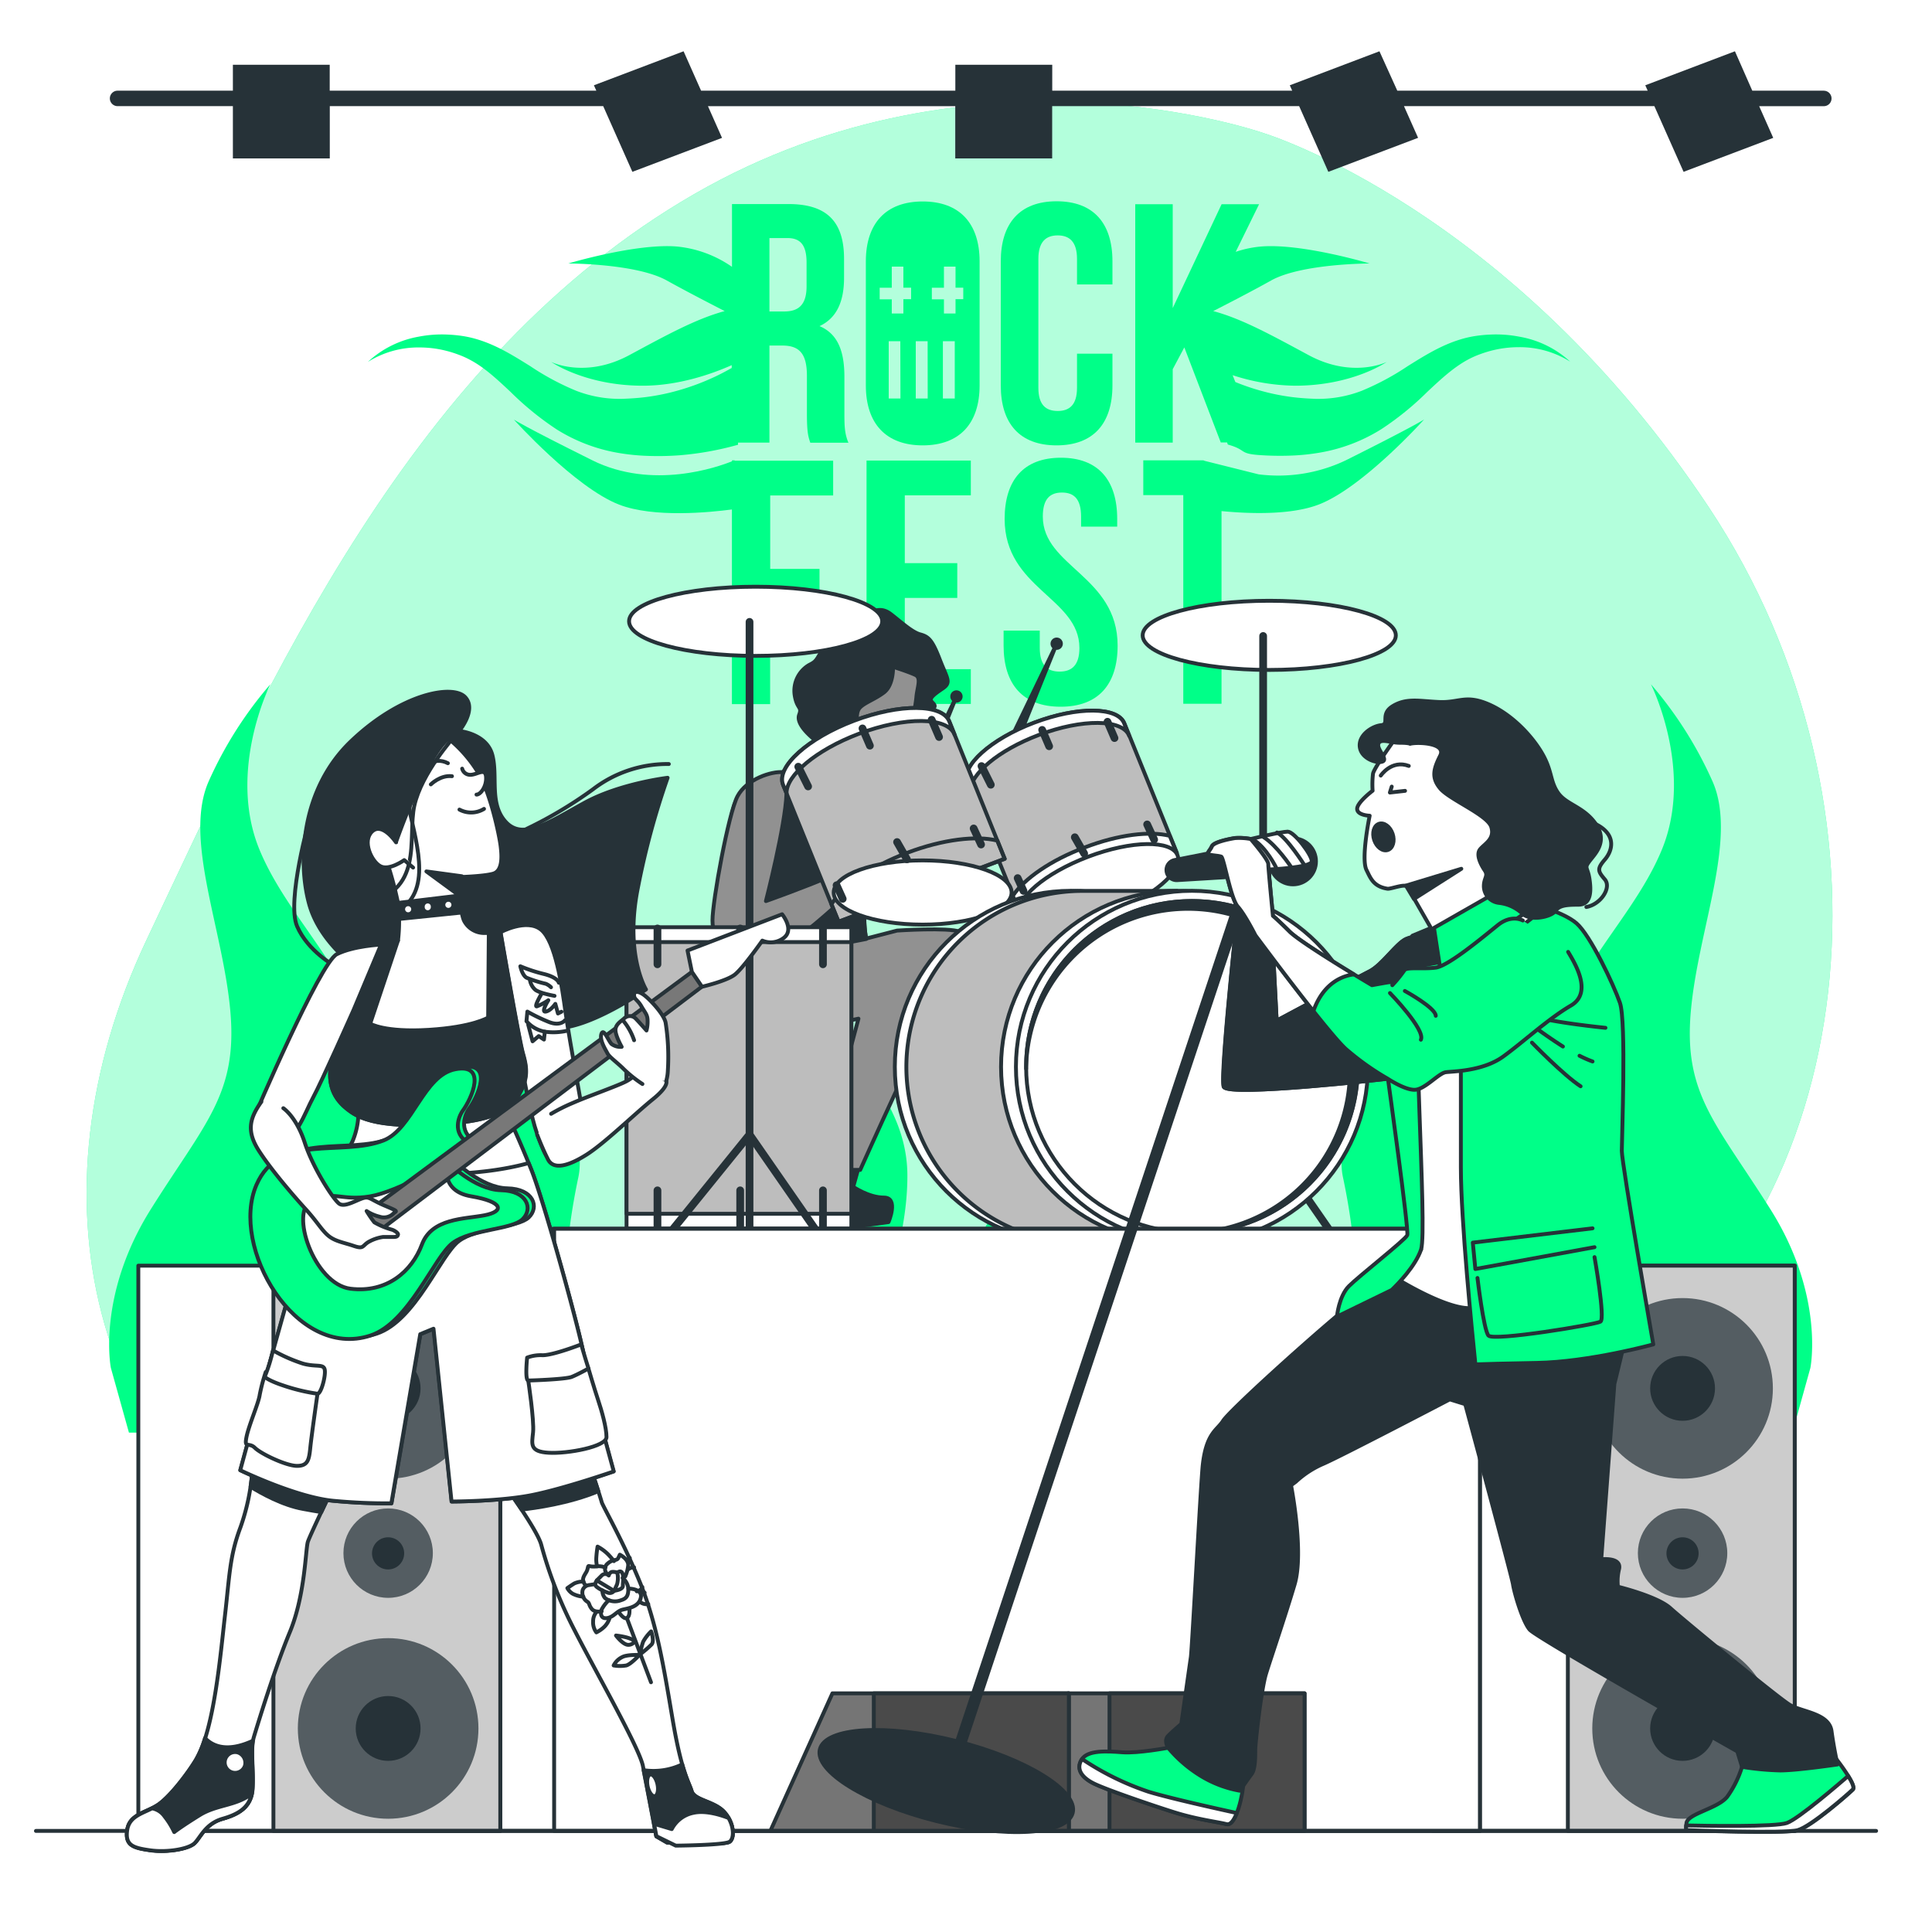 <svg class="animated" id="freepik_stories-rock-band" xmlns="http://www.w3.org/2000/svg" viewBox="0 0 500 500" version="1.1" xmlns:xlink="http://www.w3.org/1999/xlink" xmlns:svgjs="http://svgjs.com/svgjs"><style>svg#freepik_stories-rock-band:not(.animated) .animable {opacity: 0;}svg#freepik_stories-rock-band.animated #freepik--character-2--inject-42 {animation: 3s Infinite  linear heartbeat;animation-delay: 0s;}svg#freepik_stories-rock-band.animated #freepik--Speakers--inject-42 {animation: 3s Infinite  linear heartbeat;animation-delay: 0s;}svg#freepik_stories-rock-band.animated #freepik--character-3--inject-42 {animation: 1.5s Infinite  linear wind;animation-delay: 0s;}svg#freepik_stories-rock-band.animated #freepik--character-1--inject-42 {animation: 6s Infinite  linear shake;animation-delay: 0s;}            @keyframes heartbeat {                0% {                    transform: scale(1);                }                10% {                    transform: scale(1.1);                }                30% {                    transform: scale(1);                }                40% {                    transform: scale(1);                }                50% {                    transform: scale(1.1);                }                60% {                    transform: scale(1);                }                100% {                    transform: scale(1);                }            }                    @keyframes wind {                0% {                    transform: rotate( 0deg );                }                25% {                    transform: rotate( 1deg );                }                75% {                    transform: rotate( -1deg );                }            }                    @keyframes shake {                10%, 90% {                    transform: translate3d(-1px, 0, 0);                  }                  20%, 80% {                    transform: translate3d(2px, 0, 0);                  }                  30%, 50%, 70% {                    transform: translate3d(-4px, 0, 0);                  }                  40%, 60% {                    transform: translate3d(4px, 0, 0);                  }            }        </style><g id="freepik--background-simple--inject-42" class="animable" style="transform-origin: 248.322px 223.357px;"><path d="M327.3,34.54S252.79,8.05,179.66,50.23s-110,125.9-141.73,193S24.49,378.49,80.31,409.6s93.79-14.75,172.11-17,99.38,9,164.37-35.28,76.74-148.73,25.47-226S327.3,34.54,327.3,34.54Z" style="fill: rgb(0, 255, 136); transform-origin: 248.322px 223.357px;" id="el9sg0y5wfcf8" class="animable"></path><g id="elwlv872dq6fd"><path d="M327.3,34.54S252.79,8.05,179.66,50.23s-110,125.9-141.73,193S24.49,378.49,80.31,409.6s93.79-14.75,172.11-17,99.38,9,164.37-35.28,76.74-148.73,25.47-226S327.3,34.54,327.3,34.54Z" style="fill: rgb(255, 255, 255); opacity: 0.7; transform-origin: 248.322px 223.357px;" class="animable"></path></g></g><g id="freepik--Graphics--inject-42" class="animable" style="transform-origin: 248.617px 211.425px;"><path d="M458.21,313c-14.07-22.34-22.51-29.79-20.63-51.2s12.19-44.69,5.62-59.58a101.84,101.84,0,0,0-15.94-25.14s11.26,22.35,2.82,42.83S401,255.34,401,281.35s11.77,44.22,5.42,57.48-26.05,18.85-26.05,18.85,16.88-15.82,8.44-33.51-18.75-27-20.63-39.1,1.88-29.79,1.88-29.79-26.26,31.65-22.51,49.34,4.69,35.38,0,40a29.73,29.73,0,0,1-10.32,6.52s7.5-12.11,0-21.41c0,0-10-13.06-12.19-20.49s0-33.51,0-33.51S309.1,301.83,311,314.86s-1.87,31.65-3.75,34.44a18.5,18.5,0,0,0-2.46,5.48v0c-1.4-2.08-4.2-16-2.8-25.67S291.47,300,291.47,300s1.64,19.44,0,25-9.09,15.26-9.09,15.26c-5.59,6.94,0,16,0,16a22,22,0,0,1-7.68-4.86c-3.5-3.47-2.8-16.65,0-29.83s-16.77-36.77-16.77-36.77,2.79,13.19,1.39,22.2-9.08,16-15.37,29.14,6.29,25,6.29,25-14.68-4.16-19.41-14,4-23.46,4-42.84-15.37-30.52-21.66-45.79,2.1-31.91,2.1-31.91a76.12,76.12,0,0,0-11.89,18.73c-4.89,11.1,2.8,28.45,4.2,44.4s-4.89,21.51-15.38,38.16A54.5,54.5,0,0,0,187,338.27c-1.17-7-1.88-16.1-.83-23.41,1.87-13-14.07-39.1-14.07-39.1s2.2,26.09,0,33.51S160,329.76,160,329.76c-7.5,9.3,0,21.41,0,21.41a29.73,29.73,0,0,1-10.32-6.52c-4.69-4.65-3.75-22.34,0-40s-22.5-49.34-22.5-49.34S130.88,273,129,285.07s-12.19,21.41-20.63,39.1,8.44,33.51,8.44,33.51-19.69-5.58-26-18.85,5.43-31.48,5.42-57.48-20.63-41-29.07-61.44,2.81-42.83,2.81-42.83A101.84,101.84,0,0,0,54,202.22c-6.57,14.89,3.75,38.17,5.62,59.58S53,290.66,39,313s-10.31,41-10.31,41l4.68,16.76h430.5L468.53,354S472.28,335.34,458.21,313Z" style="fill: rgb(0, 255, 136); transform-origin: 248.617px 273.92px;" id="elect8zqunmom" class="animable"></path><path d="M218.53,97.54c0-6.44-1.59-11.11-6.44-13.14,4.32-2,6.35-6.17,6.35-12.51V67c0-9.52-4.32-14.19-14.37-14.19H189.44V69.06a30,30,0,0,0-14.25-5.26c-10.55-.88-28.12,4.39-28.12,4.39s17.57,0,25.48,4.39c4.62,2.57,10.74,5.74,15,7.93-7.43,2-15.12,6.25-24.69,11.4-11.42,6.15-20.21,1.76-20.21,1.76s8.79,6.15,23.72,6.15c9.19,0,17.78-3,23-5.32v.73c-1.32.74-2.65,1.46-4,2.1a62.06,62.06,0,0,1-11.9,4.26,57.39,57.39,0,0,1-6.23,1.16c-2.09.27-4.25.4-6.21.47a31.24,31.24,0,0,1-11.87-2.07,67.13,67.13,0,0,1-11.91-6.38c-4.09-2.54-8.52-5.37-13.64-6.92a27.25,27.25,0,0,0-3.88-.89,35.62,35.62,0,0,0-3.84-.37,31.54,31.54,0,0,0-7.59.55,25.88,25.88,0,0,0-13.1,6.53,24.58,24.58,0,0,1,13.38-3.75,28.23,28.23,0,0,1,6.75.83,28.67,28.67,0,0,1,3.23,1,22.47,22.47,0,0,1,3,1.33c3.83,2,7.12,5.11,10.62,8.39a77.07,77.07,0,0,0,11.92,9.68,43.89,43.89,0,0,0,15.57,6,55.37,55.37,0,0,0,8.17.84,75.33,75.33,0,0,0,8.09-.17A79.52,79.52,0,0,0,191,115.1v-.55h8.13V89.43h3.35c4.41,0,6.35,2.11,6.35,7.84V107c0,5,.35,6,.88,7.58h9.87c-1-2.29-1.05-4.49-1.05-7.49Zm-9.79-23.45c0,4.94-2.2,6.52-5.82,6.52h-3.79v-19h4.68c3.43,0,4.93,1.94,4.93,6.35Z" style="fill: rgb(0, 255, 136); transform-origin: 157.39px 85.42px;" id="elhlolvcikrba" class="animable"></path><path d="M273.44,115.26c9.52,0,14.46-5.64,14.46-15.52v-8.2h-9.17v8.82c0,4.41-1.94,6-5,6s-5-1.58-5-6V67c0-4.41,1.94-6.08,5-6.08s5,1.67,5,6.08v6.61h9.17v-6c0-9.88-4.94-15.52-14.46-15.52S259,57.78,259,67.66V99.74C259,109.62,263.92,115.26,273.44,115.26Z" style="fill: rgb(0, 255, 136); transform-origin: 273.45px 83.675px;" id="elxl9ytr2mxvs" class="animable"></path><path d="M238.8,52.14c-9.52,0-14.72,5.64-14.72,15.52V99.74c0,9.88,5.2,15.52,14.72,15.52s14.72-5.64,14.72-15.52V67.66C253.52,57.78,248.32,52.14,238.8,52.14Zm-5.76,51H230V88.3H233Zm2.75-25.71h-2v3.71h-3V77.47h-3.13v-3h3.13V69h3v5.45h2Zm4.3,25.71H237V88.3h3.07Zm7,0h-3.07V88.3h3.07Zm2.2-25.71h-2v3.71h-3V77.47h-3.13v-3h3.13V69h3v5.45h2Z" style="fill: rgb(0, 255, 136); transform-origin: 238.8px 83.7px;" id="elt0khjs4e32l" class="animable"></path><polygon points="224.26 182.18 251.25 182.18 251.25 173.18 234.16 173.18 234.16 154.74 247.74 154.74 247.74 145.74 234.16 145.74 234.16 128.19 251.25 128.19 251.25 119.19 224.26 119.19 224.26 182.18" style="fill: rgb(0, 255, 136); transform-origin: 237.755px 150.685px;" id="elfyiz2e8z6a" class="animable"></polygon><path d="M269.88,133.68c0-4.5,1.8-6.21,4.95-6.21s4.95,1.71,4.95,6.21v2.61h9.35v-2c0-10.08-4.95-15.83-14.57-15.83S260,124.23,260,134.31c0,18,19.35,20.43,19.35,33.38,0,4.5-2,6.12-5.13,6.12s-5.13-1.62-5.13-6.12V163.2h-9.36v3.86c0,10.08,5,15.84,14.76,15.84s14.75-5.76,14.75-15.84C289.22,149.07,269.88,146.64,269.88,133.68Z" style="fill: rgb(0, 255, 136); transform-origin: 274.485px 150.68px;" id="el051yjdcecise" class="animable"></path><path d="M190.12,119.14l-.12,0h-.56v.24c-3.56,1.44-20.58,7.53-36.22-.29C135.65,110.36,133,108.6,133,108.6s15.81,17.57,27.23,22c9,3.47,23.47,2,29.19,1.25v50.37h9.89v-26h12.78v-9H199.33v-19h16.29v-9H190.13Z" style="fill: rgb(0, 255, 136); transform-origin: 174.31px 145.41px;" id="elid1h9355o3g" class="animable"></path><path d="M393.24,87.14a31.63,31.63,0,0,0-7.6-.55,35.44,35.44,0,0,0-3.83.37,26.94,26.94,0,0,0-3.88.89c-5.12,1.55-9.56,4.38-13.64,6.92a67.82,67.82,0,0,1-11.91,6.38,31.27,31.27,0,0,1-11.87,2.07c-2-.07-4.12-.2-6.21-.47a56.94,56.94,0,0,1-6.23-1.16,60,60,0,0,1-8.36-2.72L319,97.1a53.86,53.86,0,0,0,16.16,2.72c14.94,0,23.72-6.15,23.72-6.15s-8.78,4.39-20.2-1.76c-9.57-5.15-17.26-9.42-24.7-11.4,4.29-2.19,10.41-5.36,15-7.93,7.91-4.39,25.48-4.39,25.48-4.39s-17.57-5.27-28.11-4.39a27.61,27.61,0,0,0-6.55,1.38l6.05-12.33h-9.7L303.5,79.73V52.85h-9.7v61.7h9.7v-19l3-5.64,9.43,24.59h1.64l.19.55c4.93,1.37,2.79,2.3,7.88,2.7a75.52,75.52,0,0,0,8.1.17,55.24,55.24,0,0,0,8.16-.84,43.82,43.82,0,0,0,15.57-6,76.69,76.69,0,0,0,11.93-9.68c3.5-3.28,6.79-6.35,10.61-8.39a23.71,23.71,0,0,1,3-1.33,30,30,0,0,1,3.23-1,28.31,28.31,0,0,1,6.76-.83,24.52,24.52,0,0,1,13.37,3.75A25.88,25.88,0,0,0,393.24,87.14Z" style="fill: rgb(0, 255, 136); transform-origin: 350.085px 85.405px;" id="elztbfq9r99w" class="animable"></path><path d="M325.73,122.76l-14-3.5-.28-.12v0H295.88v9h10.35v54h9.9V132.27c6.9.67,17.86,1.12,25.19-1.71,11.42-4.39,27.24-22,27.24-22s-2.64,1.76-20.21,10.54A40.54,40.54,0,0,1,325.73,122.76Z" style="fill: rgb(0, 255, 136); transform-origin: 332.22px 145.35px;" id="elma7rsqwsuod" class="animable"></path></g><g id="freepik--character-2--inject-42" class="animable" style="transform-origin: 263.217px 241.872px;"><polygon points="261.32 191.79 273.47 166.59 262.84 193 261.32 191.79" style="fill: rgb(38, 50, 56); stroke: rgb(38, 50, 56); stroke-linecap: round; stroke-linejoin: round; transform-origin: 267.395px 179.795px;" id="el7uz7az6rg9p" class="animable"></polygon><path d="M274.56,166.59a1.09,1.09,0,1,0-1.09,1.09A1.09,1.09,0,0,0,274.56,166.59Z" style="fill: rgb(38, 50, 56); stroke: rgb(38, 50, 56); stroke-linecap: round; stroke-linejoin: round; transform-origin: 273.47px 166.59px;" id="elqtwnwui2mza" class="animable"></path><polygon points="235.38 205.46 247.53 180.25 236.9 206.67 235.38 205.46" style="fill: rgb(38, 50, 56); stroke: rgb(38, 50, 56); stroke-linecap: round; stroke-linejoin: round; transform-origin: 241.455px 193.46px;" id="el7ust4jqccxl" class="animable"></polygon><path d="M248.62,180.25a1.09,1.09,0,1,0-1.09,1.09A1.09,1.09,0,0,0,248.62,180.25Z" style="fill: rgb(38, 50, 56); stroke: rgb(38, 50, 56); stroke-linecap: round; stroke-linejoin: round; transform-origin: 247.53px 180.25px;" id="elg0qt8levqjp" class="animable"></path><path d="M222.81,300l-2,7.15s4,2.78,7.94,2.78,1.19,6.35,1.19,6.35-5.56.8-9.53,1.2-8.34-3.58-11.51-4.77-7.15-2.78-7.15-2.78l6.75-11.52,2-3.57Z" style="fill: rgb(38, 50, 56); stroke: rgb(38, 50, 56); stroke-linecap: round; stroke-linejoin: round; transform-origin: 216.312px 306.174px;" id="elei970rrwxvo" class="animable"></path><path d="M217.41,183.61s-2.36,8.56-4.72,11.8-3.84,3.84-10,4.43-10.63,3.55-12.4,8-5.9,30.41-4.72,32.77-1.77,21.55,4.72,25.09,31.88-2.07,31.88-2.07L211.7,302.77h10.92s17.52-39.17,21.95-46,6.79-14.46,3.83-15.64-16.23-.3-16.23-.3l-8,2.07s-2.36-10.92,3.25-20.66,11.51-13,10-18.3-13-4.73-13-4.73l2.07-5Z" style="fill: rgb(145, 145, 145); stroke: rgb(38, 50, 56); stroke-linecap: round; stroke-linejoin: round; transform-origin: 217.539px 243.19px;" id="elcim3jcfmu1t" class="animable"></path><path d="M227.45,222.28c5.6-9.74,11.51-13,10-18.3s-13-4.73-13-4.73,3.25,9.45-3.24,8.56-10.93-9.74-10.93-9.74l-.14,0c-1.56,1.06-3.59,1.44-7.53,1.81-6.2.59-10.63,3.55-12.4,8s-5.9,30.41-4.72,32.77a4.75,4.75,0,0,1,.27,1.58c2.85,2.28,6.85,5,9.77,5.21,5,.29,28.63-4.43,28.63-4.43S221.84,232,227.45,222.28Z" style="fill: rgb(38, 50, 56); stroke: rgb(38, 50, 56); stroke-linecap: round; stroke-linejoin: round; transform-origin: 211.485px 222.761px;" id="elbvfpvnk6vb" class="animable"></path><path d="M202.65,199.84s1.18-2.65.89,5.61-5.32,27.75-5.32,27.75,10-3.54,16.83-6.5,8.56-3.54,8.56-3.54l.59,3.84s-19.78,19.78-28,21.55-11.81-5.32-11.81-10.33,4.13-27.75,6.49-32.18S199.7,199.55,202.65,199.84Z" style="fill: rgb(145, 145, 145); stroke: rgb(38, 50, 56); stroke-linecap: round; stroke-linejoin: round; transform-origin: 204.295px 224.131px;" id="elz57u71og4s" class="animable"></path><path d="M222.72,163.54s-5.61,5.6-5.9,13,0,10.93,1.18,13.88,6.49,8.26,11.22,6.79,10.33-13.58,10-22.14S231.28,158.52,222.72,163.54Z" style="fill: rgb(145, 145, 145); stroke: rgb(38, 50, 56); stroke-linecap: round; stroke-linejoin: round; transform-origin: 227.975px 179.722px;" id="el2rkqwh4n19b" class="animable"></path><path d="M231.12,172.57s.19,4.67-2.34,6.62-5.83,2.91-6.61,4.47,0,3.31-1.36,4.86-3.31,6-3.31,6-.78,1.16-4.67-1.56-6.81-5.84-6-8-.59-1.36-1.17-5.06a7.73,7.73,0,0,1,3.7-7.78c1.94-1,1.75-1,4.08-5.06s2-4.47,4.87-6,4.28-1.36,6-2.14,3.69-1.94,6.22,0,5.45,4.67,7.59,5.25,3.11,1.37,5.06,6.43,3.11,6,.78,7.58-3.51,2.53-2.92,3.31,1.36,1,.39,2.14a8,8,0,0,1-3.12,2.33c-1,.39-2.33,1-2.33,1a50.67,50.67,0,0,0,1.17-6.42c.19-2.53,1.36-5.06-.2-5.84S231.12,172.57,231.12,172.57Z" style="fill: rgb(38, 50, 56); stroke: rgb(38, 50, 56); stroke-linecap: round; stroke-linejoin: round; transform-origin: 225.415px 176.311px;" id="el188a129h1gr" class="animable"></path><ellipse cx="328.48" cy="164.43" rx="32.76" ry="8.95" style="fill: rgb(255, 255, 255); stroke: rgb(38, 50, 56); stroke-linecap: round; stroke-linejoin: round; transform-origin: 328.48px 164.43px;" id="el7mtgqu26p36" class="animable"></ellipse><polyline points="326.9 164.59 326.9 293.62 306.67 318.61" style="fill: none; stroke: rgb(38, 50, 56); stroke-linecap: round; stroke-linejoin: round; stroke-width: 2px; transform-origin: 316.785px 241.6px;" id="elkr75i46l4vr" class="animable"></polyline><line x1="326.9" y1="293.62" x2="343.96" y2="318.22" style="fill: none; stroke: rgb(38, 50, 56); stroke-linecap: round; stroke-linejoin: round; stroke-width: 2px; transform-origin: 335.43px 305.92px;" id="elejjzt0uy6x8" class="animable"></line><line x1="326.9" y1="295.6" x2="326.9" y2="318.22" style="fill: none; stroke: rgb(38, 50, 56); stroke-linecap: round; stroke-linejoin: round; stroke-width: 2px; transform-origin: 326.9px 306.91px;" id="elb8u03oz0p4e" class="animable"></line><path d="M291,187.24c-1.66-4.36-12.1-4.46-23.33-.21s-19,11.24-17.34,15.6l13.59,33.52,40.66-15.39Z" style="fill: rgb(189, 189, 189); stroke: rgb(38, 50, 56); stroke-linecap: round; stroke-linejoin: round; transform-origin: 277.343px 210.028px;" id="elmx3n6jvvzah" class="animable"></path><path d="M268.78,190.23c11.29-4.27,21.79-4.18,23.45.21l-1.28-3.2c-1.66-4.36-12.1-4.46-23.33-.21s-19,11.24-17.34,15.6l.87,2.14C251,200.37,258.42,194.15,268.78,190.23Z" style="fill: rgb(255, 255, 255); stroke: rgb(38, 50, 56); stroke-linecap: round; stroke-linejoin: round; transform-origin: 271.143px 194.338px;" id="el5k17r48v3ml" class="animable"></path><path d="M262.12,231.84l1.75,4.31,40.66-15.39-1.8-4.44c-5.05-1.3-13.32-.34-22,3C271.9,222.61,265,227.47,262.12,231.84Z" style="fill: rgb(255, 255, 255); stroke: rgb(38, 50, 56); stroke-linecap: round; stroke-linejoin: round; transform-origin: 283.325px 225.956px;" id="elpf3th43n3gb" class="animable"></path><path d="M264.08,236.71c1.54,4.06,11.88,3.9,23.11-.35s19.09-11,17.56-15-11.88-3.9-23.11.35S262.55,232.66,264.08,236.71Z" style="fill: rgb(255, 255, 255); stroke: rgb(38, 50, 56); stroke-linecap: round; stroke-linejoin: round; transform-origin: 284.415px 229.047px;" id="elqbhiedl913" class="animable"></path><line x1="254.01" y1="198.26" x2="256.42" y2="203.09" style="fill: none; stroke: rgb(38, 50, 56); stroke-linecap: round; stroke-linejoin: round; stroke-width: 2px; transform-origin: 255.215px 200.675px;" id="eln50f65apm3" class="animable"></line><line x1="269.71" y1="188.9" x2="271.52" y2="193.13" style="fill: none; stroke: rgb(38, 50, 56); stroke-linecap: round; stroke-linejoin: round; stroke-width: 2px; transform-origin: 270.615px 191.015px;" id="eliu58l2by9a" class="animable"></line><line x1="286.62" y1="186.79" x2="288.43" y2="191.01" style="fill: none; stroke: rgb(38, 50, 56); stroke-linecap: round; stroke-linejoin: round; stroke-width: 2px; transform-origin: 287.525px 188.9px;" id="el5sfw3a9tjlf" class="animable"></line><line x1="263.37" y1="227.25" x2="264.88" y2="230.57" style="fill: none; stroke: rgb(38, 50, 56); stroke-linecap: round; stroke-linejoin: round; stroke-width: 2px; transform-origin: 264.125px 228.91px;" id="ely8syhzlpmqn" class="animable"></line><line x1="278.16" y1="216.68" x2="280.58" y2="220.9" style="fill: none; stroke: rgb(38, 50, 56); stroke-linecap: round; stroke-linejoin: round; stroke-width: 2px; transform-origin: 279.37px 218.79px;" id="el4noii0u5q5o" class="animable"></line><line x1="296.88" y1="213.36" x2="298.69" y2="217.28" style="fill: none; stroke: rgb(38, 50, 56); stroke-linecap: round; stroke-linejoin: round; stroke-width: 2px; transform-origin: 297.785px 215.32px;" id="elwr926vy9v8j" class="animable"></line><path d="M245.69,186.75c-1.75-4.62-12.8-4.72-24.69-.22s-20.11,11.89-18.36,16.52L217,238.53l43-16.29Z" style="fill: rgb(189, 189, 189); stroke: rgb(38, 50, 56); stroke-linecap: round; stroke-linejoin: round; transform-origin: 231.203px 210.874px;" id="el1jrt9yjs73f" class="animable"></path><path d="M222.22,189.92c12-4.53,23.07-4.43,24.83.22l-1.36-3.39c-1.75-4.62-12.8-4.72-24.69-.22s-20.11,11.89-18.36,16.52l.92,2.26C203.43,200.66,211.26,194.06,222.22,189.92Z" style="fill: rgb(255, 255, 255); stroke: rgb(38, 50, 56); stroke-linecap: round; stroke-linejoin: round; transform-origin: 224.728px 194.264px;" id="elcmbgfoa907w" class="animable"></path><path d="M215.18,234l1.85,4.56,43-16.29-1.91-4.71c-5.35-1.37-14.11-.35-23.3,3.13C225.53,224.19,218.19,229.34,215.18,234Z" style="fill: none; stroke: rgb(38, 50, 56); stroke-linecap: round; stroke-linejoin: round; transform-origin: 237.605px 227.766px;" id="elmcuati3frh" class="animable"></path><g id="elq79vib3sws"><ellipse cx="238.78" cy="230.98" rx="23.02" ry="8.31" style="fill: rgb(255, 255, 255); stroke: rgb(38, 50, 56); stroke-linecap: round; stroke-linejoin: round; transform-origin: 238.78px 230.98px; transform: rotate(-20.73deg);" class="animable"></ellipse></g><line x1="206.59" y1="198.42" x2="209.14" y2="203.53" style="fill: none; stroke: rgb(38, 50, 56); stroke-linecap: round; stroke-linejoin: round; stroke-width: 2px; transform-origin: 207.865px 200.975px;" id="el46afq6ycex3" class="animable"></line><line x1="223.21" y1="188.51" x2="225.13" y2="192.98" style="fill: none; stroke: rgb(38, 50, 56); stroke-linecap: round; stroke-linejoin: round; stroke-width: 2px; transform-origin: 224.17px 190.745px;" id="elrfrrxkkkc97" class="animable"></line><line x1="241.11" y1="186.27" x2="243.03" y2="190.74" style="fill: none; stroke: rgb(38, 50, 56); stroke-linecap: round; stroke-linejoin: round; stroke-width: 2px; transform-origin: 242.07px 188.505px;" id="elke0izonekq" class="animable"></line><line x1="216.5" y1="229.1" x2="218.09" y2="232.62" style="fill: none; stroke: rgb(38, 50, 56); stroke-linecap: round; stroke-linejoin: round; stroke-width: 2px; transform-origin: 217.295px 230.86px;" id="elk28thyjxn2" class="animable"></line><line x1="232.16" y1="217.92" x2="234.72" y2="222.39" style="fill: none; stroke: rgb(38, 50, 56); stroke-linecap: round; stroke-linejoin: round; stroke-width: 2px; transform-origin: 233.44px 220.155px;" id="elvzcprhipds" class="animable"></line><line x1="251.98" y1="214.4" x2="253.9" y2="218.56" style="fill: none; stroke: rgb(38, 50, 56); stroke-linecap: round; stroke-linejoin: round; stroke-width: 2px; transform-origin: 252.94px 216.48px;" id="elkn0ohoedt5" class="animable"></line><rect x="162.15" y="239.97" width="58.18" height="78" style="fill: rgb(255, 255, 255); stroke: rgb(38, 50, 56); stroke-linecap: round; stroke-linejoin: round; transform-origin: 191.24px 278.97px;" id="elmo889mna0u" class="animable"></rect><rect x="162.15" y="243.81" width="58.18" height="70.32" style="fill: rgb(189, 189, 189); stroke: rgb(38, 50, 56); stroke-linecap: round; stroke-linejoin: round; transform-origin: 191.24px 278.97px;" id="elliixha2rlsk" class="animable"></rect><line x1="170.15" y1="240.29" x2="170.15" y2="249.56" style="fill: none; stroke: rgb(38, 50, 56); stroke-linecap: round; stroke-linejoin: round; stroke-width: 2px; transform-origin: 170.15px 244.925px;" id="elvfb6nddvos" class="animable"></line><line x1="191.56" y1="240.29" x2="191.56" y2="249.56" style="fill: none; stroke: rgb(38, 50, 56); stroke-linecap: round; stroke-linejoin: round; stroke-width: 2px; transform-origin: 191.56px 244.925px;" id="elj5o6h3j7utj" class="animable"></line><line x1="212.98" y1="240.29" x2="212.98" y2="249.56" style="fill: none; stroke: rgb(38, 50, 56); stroke-linecap: round; stroke-linejoin: round; stroke-width: 2px; transform-origin: 212.98px 244.925px;" id="ely0jgh4m9skp" class="animable"></line><line x1="170.15" y1="308.06" x2="170.15" y2="317.33" style="fill: none; stroke: rgb(38, 50, 56); stroke-linecap: round; stroke-linejoin: round; stroke-width: 2px; transform-origin: 170.15px 312.695px;" id="el0r2iv6vubjk" class="animable"></line><line x1="191.56" y1="308.06" x2="191.56" y2="317.33" style="fill: none; stroke: rgb(38, 50, 56); stroke-linecap: round; stroke-linejoin: round; stroke-width: 2px; transform-origin: 191.56px 312.695px;" id="el6ut1487nj2b" class="animable"></line><line x1="212.98" y1="308.06" x2="212.98" y2="317.33" style="fill: none; stroke: rgb(38, 50, 56); stroke-linecap: round; stroke-linejoin: round; stroke-width: 2px; transform-origin: 212.98px 312.695px;" id="el5q6olyt24yd" class="animable"></line><ellipse cx="195.56" cy="160.79" rx="32.76" ry="8.95" style="fill: rgb(255, 255, 255); stroke: rgb(38, 50, 56); stroke-linecap: round; stroke-linejoin: round; transform-origin: 195.56px 160.79px;" id="elm82akwucnfs" class="animable"></ellipse><polyline points="193.98 160.94 193.98 293.62 173.75 318.61" style="fill: none; stroke: rgb(38, 50, 56); stroke-linecap: round; stroke-linejoin: round; stroke-width: 2px; transform-origin: 183.865px 239.775px;" id="elqhb6w1n5fa9" class="animable"></polyline><line x1="193.98" y1="293.62" x2="211.05" y2="318.22" style="fill: none; stroke: rgb(38, 50, 56); stroke-linecap: round; stroke-linejoin: round; stroke-width: 2px; transform-origin: 202.515px 305.92px;" id="el30rnms2eqwy" class="animable"></line><line x1="193.98" y1="295.6" x2="193.98" y2="318.22" style="fill: none; stroke: rgb(38, 50, 56); stroke-linecap: round; stroke-linejoin: round; stroke-width: 2px; transform-origin: 193.98px 306.91px;" id="eluzh27m9wwkk" class="animable"></line><circle cx="277.13" cy="276.09" r="45.55" style="fill: rgb(255, 255, 255); stroke: rgb(38, 50, 56); stroke-linecap: round; stroke-linejoin: round; transform-origin: 277.13px 276.09px;" id="elx9y33oi2679" class="animable"></circle><path d="M325.24,276.09A45.53,45.53,0,0,0,304.62,238v-7.43H279.69a45.55,45.55,0,0,0-2.56,91v.07h27.49v-7.43A45.53,45.53,0,0,0,325.24,276.09Z" style="fill: rgb(189, 189, 189); stroke: rgb(38, 50, 56); stroke-linecap: round; stroke-linejoin: round; transform-origin: 279.903px 276.105px;" id="elrikljcqga1g" class="animable"></path><circle cx="304.62" cy="276.09" r="45.55" style="fill: rgb(255, 255, 255); stroke: rgb(38, 50, 56); stroke-linecap: round; stroke-linejoin: round; transform-origin: 304.62px 276.09px;" id="elwtl341pzb0f" class="animable"></circle><circle cx="308.47" cy="276.09" r="45.55" style="fill: rgb(255, 255, 255); stroke: rgb(38, 50, 56); stroke-linecap: round; stroke-linejoin: round; transform-origin: 308.47px 276.09px;" id="elt9c5w19tjh" class="animable"></circle><g id="elfj4er462qnh"><circle cx="308.47" cy="276.09" r="42.91" style="fill: rgb(255, 255, 255); stroke: rgb(38, 50, 56); stroke-linecap: round; stroke-linejoin: round; transform-origin: 308.47px 276.09px; transform: rotate(-21.89deg);" class="animable"></circle></g><path d="M308.47,233.18a42.91,42.91,0,0,0-42.91,42.91c0,.17,0,.33,0,.5A41.9,41.9,0,1,1,308,319l.51,0a42.91,42.91,0,0,0,0-85.82Z" style="fill: rgb(38, 50, 56); stroke: rgb(38, 50, 56); stroke-linecap: round; stroke-linejoin: round; transform-origin: 308.49px 276.09px;" id="elo0cwo95b0v" class="animable"></path></g><g id="freepik--Speakers--inject-42" class="animable" style="transform-origin: 247.42px 397.891px;"><rect x="370.8" y="327.55" width="93.67" height="146.29" style="fill: rgb(255, 255, 255); stroke: rgb(38, 50, 56); stroke-linecap: round; stroke-linejoin: round; transform-origin: 417.635px 400.695px;" id="el2d7wxmfxpgf" class="animable"></rect><rect x="405.76" y="327.55" width="58.71" height="146.29" style="fill: rgb(204, 204, 204); stroke: rgb(38, 50, 56); stroke-linecap: round; stroke-linejoin: round; transform-origin: 435.115px 400.695px;" id="elfgurqlhxm86" class="animable"></rect><g id="elo4c4n20ilti"><circle cx="435.45" cy="359.31" r="23.37" style="fill: rgb(84, 93, 98); transform-origin: 435.45px 359.31px; transform: rotate(-80.82deg);" class="animable"></circle></g><g id="elfn08htfp23"><circle cx="435.45" cy="359.31" r="8.39" style="fill: rgb(38, 50, 56); transform-origin: 435.45px 359.31px; transform: rotate(-42.04deg);" class="animable"></circle></g><g id="elegxml9x0al"><circle cx="435.45" cy="447.32" r="23.37" style="fill: rgb(84, 93, 98); transform-origin: 435.45px 447.32px; transform: rotate(-22.17deg);" class="animable"></circle></g><g id="elwnhhtfq55ne"><circle cx="435.45" cy="447.32" r="8.39" style="fill: rgb(38, 50, 56); transform-origin: 435.45px 447.32px; transform: rotate(-77.29deg);" class="animable"></circle></g><g id="elf0p8jazd0sj"><circle cx="435.45" cy="401.95" r="11.57" style="fill: rgb(84, 93, 98); transform-origin: 435.45px 401.95px; transform: rotate(-26.02deg);" class="animable"></circle></g><path d="M439.6,402a4.16,4.16,0,1,1-4.15-4.15A4.15,4.15,0,0,1,439.6,402Z" style="fill: rgb(38, 50, 56); transform-origin: 435.44px 402.01px;" id="eln3mp1qbb59" class="animable"></path><rect x="98.37" y="318" width="284.63" height="155.84" style="fill: rgb(255, 255, 255); stroke: rgb(38, 50, 56); stroke-linecap: round; stroke-linejoin: round; transform-origin: 240.685px 395.92px;" id="elxzu0k8a9ms" class="animable"></rect><rect x="143.41" y="318" width="239.59" height="155.84" style="fill: rgb(255, 255, 255); stroke: rgb(38, 50, 56); stroke-linecap: round; stroke-linejoin: round; transform-origin: 263.205px 395.92px;" id="elwy7rvid6cs" class="animable"></rect><rect x="35.8" y="327.55" width="93.67" height="146.29" style="fill: rgb(255, 255, 255); stroke: rgb(38, 50, 56); stroke-linecap: round; stroke-linejoin: round; transform-origin: 82.635px 400.695px;" id="eldcliyh1ggwv" class="animable"></rect><rect x="70.76" y="327.55" width="58.71" height="146.29" style="fill: rgb(204, 204, 204); stroke: rgb(38, 50, 56); stroke-linecap: round; stroke-linejoin: round; transform-origin: 100.115px 400.695px;" id="elggptcc4t42g" class="animable"></rect><g id="el2jwuzvt38sl"><circle cx="100.45" cy="359.31" r="23.37" style="fill: rgb(84, 93, 98); transform-origin: 100.45px 359.31px; transform: rotate(-81.01deg);" class="animable"></circle></g><g id="elte6yc005cxr"><circle cx="100.45" cy="359.31" r="8.39" style="fill: rgb(38, 50, 56); transform-origin: 100.45px 359.31px; transform: rotate(-46.45deg);" class="animable"></circle></g><g id="eliput1rfmi5r"><circle cx="100.45" cy="447.32" r="23.37" style="fill: rgb(84, 93, 98); transform-origin: 100.45px 447.32px; transform: rotate(-21.37deg);" class="animable"></circle></g><g id="elccjoeqkj1f"><circle cx="100.45" cy="447.32" r="8.39" style="fill: rgb(38, 50, 56); transform-origin: 100.45px 447.32px; transform: rotate(-76.42deg);" class="animable"></circle></g><g id="elzuh1k0ua3gh"><circle cx="100.45" cy="401.95" r="11.57" style="fill: rgb(84, 93, 98); transform-origin: 100.45px 401.95px; transform: rotate(-23.25deg);" class="animable"></circle></g><path d="M104.6,402a4.16,4.16,0,1,1-4.15-4.15A4.15,4.15,0,0,1,104.6,402Z" style="fill: rgb(38, 50, 56); transform-origin: 100.44px 402.01px;" id="el3snmhtag00s" class="animable"></path><polygon points="260.37 473.84 337.62 473.84 337.62 438.23 276.43 438.23 260.37 473.84" style="fill: rgb(117, 117, 117); stroke: rgb(38, 50, 56); stroke-linecap: round; stroke-linejoin: round; transform-origin: 298.995px 456.035px;" id="elkdod4ld4rl" class="animable"></polygon><rect x="287.14" y="438.23" width="50.48" height="35.62" style="fill: rgb(74, 74, 74); stroke: rgb(38, 50, 56); stroke-linecap: round; stroke-linejoin: round; transform-origin: 312.38px 456.04px;" id="elgxfim180ngf" class="animable"></rect><polygon points="199.37 473.84 276.62 473.84 276.62 438.23 215.43 438.23 199.37 473.84" style="fill: rgb(117, 117, 117); stroke: rgb(38, 50, 56); stroke-linecap: round; stroke-linejoin: round; transform-origin: 237.995px 456.035px;" id="elwv0cu8q1nh8" class="animable"></polygon><rect x="226.14" y="438.23" width="50.48" height="35.62" style="fill: rgb(74, 74, 74); stroke: rgb(38, 50, 56); stroke-linecap: round; stroke-linejoin: round; transform-origin: 251.38px 456.04px;" id="el5fcfhgjjx8k" class="animable"></rect><line x1="9.3" y1="473.84" x2="485.54" y2="473.84" style="fill: none; stroke: rgb(38, 50, 56); stroke-linecap: round; stroke-linejoin: round; transform-origin: 247.42px 473.84px;" id="el6i9w807prnw" class="animable"></line></g><g id="freepik--character-3--inject-42" class="animable animator-active" style="transform-origin: 345.877px 327.578px;"><path d="M450.83,457.26A26.66,26.66,0,0,1,447,465c-2.48,3.1-10.23,4.34-10.54,6.82s.31,1.86.31,1.86,25.1.93,28.51,0,13-9.3,14.25-10.54-5.88-9.92-5.88-9.92Z" style="fill: rgb(0, 255, 136); stroke: rgb(38, 50, 56); stroke-linecap: round; stroke-linejoin: round; transform-origin: 458.025px 463.657px;" id="el79vls7qwe9g" class="animable"></path><path d="M436.74,473.64s-.5.49-.37-1.22c4.83.11,23.14.43,26.09-.64,3.12-1.14,14-10.57,15.85-12.16,1,1.62,1.64,3,1.19,3.48-1.24,1.24-10.84,9.61-14.25,10.54S436.74,473.64,436.74,473.64Z" style="fill: rgb(255, 255, 255); stroke: rgb(38, 50, 56); stroke-linecap: round; stroke-linejoin: round; transform-origin: 457.997px 466.837px;" id="elj47u6ts55s" class="animable"></path><path d="M302.32,452.32s-7.81,1.48-11.84,1.17-9-.62-10.53,1.86,0,4.65,3.1,6.2,14.87,5.58,20.76,7.44,11.15,2.48,13.63,3.1,4.34-8.06,4.34-10.85S302.32,452.32,302.32,452.32Z" style="fill: rgb(0, 255, 136); stroke: rgb(38, 50, 56); stroke-linecap: round; stroke-linejoin: round; transform-origin: 300.565px 462.221px;" id="elsyvowipofvd" class="animable"></path><path d="M283.05,461.55c-3.1-1.55-4.65-3.72-3.1-6.2l.09-.11a71.56,71.56,0,0,0,17.26,8.48c5.29,1.61,17.07,4.24,22.78,5.49-.72,1.82-1.62,3.13-2.64,2.88-2.48-.62-7.74-1.24-13.63-3.1S286.15,463.1,283.05,461.55Z" style="fill: rgb(255, 255, 255); stroke: rgb(38, 50, 56); stroke-linecap: round; stroke-linejoin: round; transform-origin: 299.711px 463.68px;" id="eln6ipfcha7" class="animable"></path><path d="M420.57,346.73l-2.16,8.95-.61,2.47-3.4,45.39s5.25-.62,4.63,2.47a13.11,13.11,0,0,0-.31,4.63s10.19,2.47,13.59,5.56,27.79,23.15,30.87,25S473.37,443.37,474,448s1.54,8.64,1.54,8.64-10.49,1.55-14.82,1.55a72.61,72.61,0,0,1-9.88-.93l-1.23-4s-51.87-29.33-53.73-31.5-4-9.57-4.32-11.73S379.2,363.4,379.2,363.4l-4-1.24S346.78,377,342.46,378.84a24.82,24.82,0,0,0-7.1,4.63l-1.24.92s3.4,17.29.93,25.63-6.18,19.14-7.41,23.16-2.78,17.91-2.78,19.76,0,4.94-.93,6.17-3.08,4.33-3.08,4.33a29.21,29.21,0,0,1-9.88-3.71,34.42,34.42,0,0,1-8.65-7.41s-1.23-1.85,0-3.09,3.4-3.08,3.4-3.08,2.16-15.13,2.47-17.29,2.6-45.32,3.08-49.71c.93-8.34,3.71-9,5.25-11.43s19.15-18.52,30.57-28.1S369.94,326,373,326s13.49,5.34,19.36,5.34,26.33,13.49,27.26,13.18S420.57,346.73,420.57,346.73Z" style="fill: rgb(38, 50, 56); stroke: rgb(38, 50, 56); stroke-linecap: round; stroke-linejoin: round; transform-origin: 388.657px 394.72px;" id="elv3ntzh8byxm" class="animable"></path><path d="M363.2,254.12s.57,29.76,1.15,38.92,3.43,30.33,3.43,30.33l-7.44,6.87s13.5,8.59,20.2,8.3a33.1,33.1,0,0,0,10.7-2l18.32-6.87s-10.31-79.54-11.45-82.41-16.6-5.15-20.6-4.57S363.2,254.12,363.2,254.12Z" style="fill: rgb(255, 255, 255); stroke: rgb(38, 50, 56); stroke-linecap: round; stroke-linejoin: round; transform-origin: 384.95px 290.573px;" id="elxfgwv0x0dnk" class="animable"></path><path d="M378.53,212.35s4.08-8.86,6.71-4.55-1.2,9.1-3.11,10.06-4.08-.72-4.08-.72" style="fill: rgb(255, 255, 255); stroke: rgb(38, 50, 56); stroke-linecap: round; stroke-linejoin: round; transform-origin: 382.092px 212.387px;" id="elowtstip5bpd" class="animable"></path><path d="M321.76,222.17l6.47.24,2.17,41.73s20.66-11.06,24-12.74,6.88-7.19,9.51-8.39,9.1-1.67,9.1-1.67l19.17-10.07,3.35,2.4s8.86,2.16,12.46,5.27,9.58,15.81,11.25,20.6.48,35,.48,38.32,8.15,50.07,8.15,50.07-16.53,4.55-30.18,4.79c-8.34.14-13.27.29-15.86.38-.86-8.35-3.76-37.28-3.76-50.91V255.27c-4-10.3-7.44-1.72-10.3-.58s1.72,63.53,0,68.68c-1.45,4.35-6.17,9.11-7.59,10.47L346,340.74s.48-5.27,3.11-7.9,14.61-12,15.09-13.18-5-40.48-5-40.48-41.24,4.72-42.44,2.09S321.76,222.17,321.76,222.17Z" style="fill: rgb(0, 255, 136); stroke: rgb(38, 50, 56); stroke-linecap: round; stroke-linejoin: round; transform-origin: 372.238px 287.635px;" id="elewrjuiozd0w" class="animable"></path><path d="M358.6,260.83c-2.62,8.91.53,18.35.53,18.35s-41.24,4.72-42.44,2.09,5.08-59.1,5.08-59.1l6.46.24,2.17,41.73s20.66-11.06,24-12.74,6.88-7.19,9.51-8.39a22.17,22.17,0,0,1,5.18-1.23C365.24,247.45,360.16,255.53,358.6,260.83Z" style="fill: rgb(38, 50, 56); stroke: rgb(38, 50, 56); stroke-linecap: round; stroke-linejoin: round; transform-origin: 342.814px 252.119px;" id="el4nt5acii8lh" class="animable"></path><polygon points="372.85 239.11 365.53 242.16 363.7 250.69 373.45 248.86 372.85 239.11" style="fill: rgb(38, 50, 56); stroke: rgb(38, 50, 56); stroke-linecap: round; stroke-linejoin: round; transform-origin: 368.575px 244.9px;" id="elooc1okc789k" class="animable"></polygon><path d="M361.74,190.25s-6.13,8.37-6.41,10a24.45,24.45,0,0,0-.1,4.39s-4,3-4,4.69,3.24,1.78,3.24,1.78-2.31,11.17-.81,14.07c1,2,1.74,4.25,5.42,4.82.83.13,4.62-1.41,5.15-.48l13.1,22.86,22-17-5.85-20.07a105.18,105.18,0,0,0-.56-10.87c-.56-4.18-9.76-14.5-18.68-17S361.74,190.25,361.74,190.25Z" style="fill: rgb(255, 255, 255); stroke: rgb(38, 50, 56); stroke-linecap: round; stroke-linejoin: round; transform-origin: 375.28px 219.575px;" id="el58qdt5lyg8n" class="animable"></path><path d="M360.41,215.79c.63,1.87.07,3.75-1.25,4.19s-2.89-.71-3.52-2.58-.08-3.75,1.24-4.2S359.78,213.92,360.41,215.79Z" style="fill: rgb(38, 50, 56); stroke: rgb(38, 50, 56); stroke-linecap: round; stroke-linejoin: round; transform-origin: 358.024px 216.589px;" id="elpziqpt1th9e" class="animable"></path><polyline points="360.18 203.57 359.7 205.11 363.63 204.67" style="fill: none; stroke: rgb(38, 50, 56); stroke-linecap: round; stroke-linejoin: round; transform-origin: 361.665px 204.34px;" id="elruihvh7udfc" class="animable"></polyline><path d="M357.34,200.72s2.79-4.18,7.25-2.5" style="fill: none; stroke: rgb(38, 50, 56); stroke-linecap: round; stroke-linejoin: round; transform-origin: 360.965px 199.271px;" id="el4ckt5dzitde" class="animable"></path><polygon points="363.85 229.19 378.19 224.84 365.93 232.65 363.85 229.19" style="fill: rgb(38, 50, 56); stroke: rgb(38, 50, 56); stroke-linecap: round; stroke-linejoin: round; transform-origin: 371.02px 228.745px;" id="elbwq9718qydr" class="animable"></polygon><polygon points="387.88 230.56 371.11 240.14 372.79 251.06 395.54 235.73 387.88 230.56" style="fill: rgb(0, 255, 136); stroke: rgb(38, 50, 56); stroke-linecap: round; stroke-linejoin: round; transform-origin: 383.325px 240.81px;" id="elm5mnop7h86j" class="animable"></polygon><path d="M408.78,273.23a28.71,28.71,0,0,0,3.37,1.48" style="fill: none; stroke: rgb(38, 50, 56); stroke-linecap: round; stroke-linejoin: round; transform-origin: 410.465px 273.97px;" id="elxanucjfqka" class="animable"></path><path d="M415.49,266s-15.42-1.54-19.53-3.34-4.12-1-4.12-1a132.9,132.9,0,0,0,12.64,9.18" style="fill: none; stroke: rgb(38, 50, 56); stroke-linecap: round; stroke-linejoin: round; transform-origin: 403.665px 266.161px;" id="elh2t1oqfylev" class="animable"></path><path d="M396.47,269.83s8.22,8.48,12.59,11.3" style="fill: none; stroke: rgb(38, 50, 56); stroke-linecap: round; stroke-linejoin: round; transform-origin: 402.765px 275.48px;" id="elcltvj9ylwmh" class="animable"></path><polyline points="412.15 317.89 381.16 321.59 381.82 328.42 412.66 322.77" style="fill: none; stroke: rgb(38, 50, 56); stroke-linecap: round; stroke-linejoin: round; transform-origin: 396.91px 323.155px;" id="elysntf3nfquf" class="animable"></polyline><path d="M412.66,325.34s2.83,15.93,1.54,16.7-27.75,5.14-29,3.6-2.83-14.9-2.83-14.9" style="fill: none; stroke: rgb(38, 50, 56); stroke-linecap: round; stroke-linejoin: round; transform-origin: 398.453px 335.653px;" id="elsugj81nwwiq" class="animable"></path><path d="M364.92,192.5s-.28-.27-2.67-.27-5-1.2-5.51.24,2.39,3.83,1.19,4.55-5.51-.48-6-3.59,3.11-5.51,5.5-5.75-.47-2.87,3.12-5,6.95-1.2,12-1,6.7-1.91,12.45.48,11,7.67,13.89,12.46,2.16,7.42,4.31,10.54,6.71,3.59,9.83,8.14-.24,7.67-1.68,9.58-.48,1.44,0,4.55.48,6.71-2.88,6.71-5,.24-6,1.68-6.23,2.63-8.39.71a10.54,10.54,0,0,0-6.22-2.87,4.39,4.39,0,0,1-3.84-4.31c0-2.16,1.2-2.64.24-4.07s-2.39-4.08-1.2-5.51,3.84-2.64,2.88-5.75-10.81-7.08-13.21-9.95-1.68-5.16,0-8.52S366.59,192,364.92,192.5Z" style="fill: rgb(38, 50, 56); stroke: rgb(38, 50, 56); stroke-linecap: round; stroke-linejoin: round; transform-origin: 383.1px 209.27px;" id="elr5xgv3t39ye" class="animable"></path><path d="M404.08,206.46a32.05,32.05,0,0,0,8.95,6.85c5.36,2.69,4.34,6.78,2.29,9.16s-1.8,3,0,5.11-1,6.47-4.77,7.15" style="fill: none; stroke: rgb(38, 50, 56); stroke-linecap: round; stroke-linejoin: round; transform-origin: 410.527px 220.595px;" id="ellxr5x3aoxv" class="animable"></path><circle cx="334.62" cy="222.92" r="5.95" style="fill: rgb(38, 50, 56); stroke: rgb(38, 50, 56); stroke-linecap: round; stroke-linejoin: round; transform-origin: 334.62px 222.92px;" id="eljuxo04p18y" class="animable"></circle><path d="M317.05,220,304,222.58a2.63,2.63,0,0,0-2.1,2.85h0a2.63,2.63,0,0,0,2.78,2.35l18.56-1.13-3.34-7.46Z" style="fill: rgb(38, 50, 56); stroke: rgb(38, 50, 56); stroke-linecap: round; stroke-linejoin: round; transform-origin: 312.563px 223.488px;" id="el9m6qwcnzwuf" class="animable"></path><line x1="323.22" y1="226.65" x2="243.8" y2="465.55" style="fill: none; stroke: rgb(38, 50, 56); stroke-linecap: round; stroke-linejoin: round; stroke-width: 3px; transform-origin: 283.51px 346.1px;" id="eltwzeoib2ows" class="animable"></line><path d="M277.62,469.15c-1.44,5.71-17.25,6.67-35.32,2.13s-31.55-12.85-30.12-18.56,17.25-6.67,35.32-2.13S279.05,463.44,277.62,469.15Z" style="fill: rgb(38, 50, 56); stroke: rgb(38, 50, 56); stroke-linecap: round; stroke-linejoin: round; transform-origin: 244.9px 460.935px;" id="elwl2lltqie4c" class="animable"></path><path d="M394.1,238.22s-2.87-1.68-6.46,1.2-12.7,10.54-16.05,11-7.67-.24-8.15.72a35,35,0,0,1-3.11,3.83s.48-1-1.2-.72-4.07.72-4.07.72-18.2-10.78-21.32-13.89-4.31-4.08-4.31-4.08-1.2-12.21-1.2-13.41-4.55-6.47-4.55-6.47a16,16,0,0,0-4.07-.24c-1.44.24-5.51,1-6,2.16s-1.68,1.92-.48,2.15,2.16.24,2.88.48,2.39,10.78,4.31,12.94,4.55,7.42,4.55,7.42,18.68,25.15,23.47,29.47a68.68,68.68,0,0,0,10.78,7.66s4.31,2.88,6.95,2.88,6.23-4.32,8.14-4.56,9.58-.24,14.85-4.07,11.74-9.82,17.49-13.17,1-11-.72-13.89" style="fill: rgb(0, 255, 136); stroke: rgb(38, 50, 56); stroke-linecap: round; stroke-linejoin: round; transform-origin: 360.96px 249.441px;" id="elp5assy6y3ln" class="animable"></path><path d="M359.72,257s9.25,9.51,8,12.08" style="fill: none; stroke: rgb(38, 50, 56); stroke-linecap: round; stroke-linejoin: round; transform-origin: 363.778px 263.04px;" id="elb0i0eaj8qc" class="animable"></path><path d="M363.57,256.46s8,4.37,8,6.43" style="fill: none; stroke: rgb(38, 50, 56); stroke-linecap: round; stroke-linejoin: round; transform-origin: 367.57px 259.675px;" id="el105qngv1hls" class="animable"></path><path d="M323.68,217.14s7.91-1.91,9.58-1.91,6.23,6,6.23,7.66-10.78,2.16-12.22,2.16S322.24,217.38,323.68,217.14Z" style="fill: rgb(255, 255, 255); stroke: rgb(38, 50, 56); stroke-linecap: round; stroke-linejoin: round; transform-origin: 331.418px 220.14px;" id="elghwdyt8ayts" class="animable"></path><path d="M337.55,223.85s-4.41-7-7.07-8.4" style="fill: none; stroke: rgb(38, 50, 56); stroke-linecap: round; stroke-linejoin: round; transform-origin: 334.015px 219.65px;" id="elsurbxllaap" class="animable"></path><path d="M334.08,224.29s-3.7-5.56-7.05-7.63" style="fill: none; stroke: rgb(38, 50, 56); stroke-linecap: round; stroke-linejoin: round; transform-origin: 330.555px 220.475px;" id="elwx2jprwl9n" class="animable"></path><path d="M330.38,224.77s-2.66-5.63-6.35-7.68" style="fill: none; stroke: rgb(38, 50, 56); stroke-linecap: round; stroke-linejoin: round; transform-origin: 327.205px 220.93px;" id="el0zrs439btfyf" class="animable"></path><path d="M319.61,216.9a16,16,0,0,1,4.07.24s4.55,5.27,4.55,6.47,1.2,13.41,1.2,13.41,1.2,1,4.31,4.08c2.1,2.09,11,7.66,16.64,11.07-2.47.3-7.78,1.84-10.48,9.5-6.9-8.69-15-19.62-15-19.62s-2.64-5.27-4.55-7.42-3.59-12.7-4.31-12.94-1.68-.24-2.88-.48,0-1,.48-2.15S318.17,217.14,319.61,216.9Z" style="fill: rgb(255, 255, 255); stroke: rgb(38, 50, 56); stroke-linecap: round; stroke-linejoin: round; transform-origin: 331.511px 239.266px;" id="elq7y49hj53y" class="animable"></path></g><g id="freepik--character-1--inject-42" class="animable" style="transform-origin: 118.412px 329.04px;"><path d="M118.83,189.18s4.71-5.6,1.47-8.84-16.49-.88-29.45,11.49S77,223.05,80,233.94s14.43,19.44,23.56,23,31.22,8.83,40.06,9.13,23.56-10,23.56-10-5.6-9.13-2.06-26.5a200.4,200.4,0,0,1,7.66-28.28s-12.38,1.47-21.51,6.48-15.9,9.72-20.32,5-2.06-11.78-3.53-17.38S118.83,189.18,118.83,189.18Z" style="fill: rgb(38, 50, 56); stroke: rgb(38, 50, 56); stroke-linecap: round; stroke-linejoin: round; transform-origin: 125.675px 222.551px;" id="elxdyg73gwxu" class="animable"></path><path d="M80.15,211.72s-6.07,21.48-3.26,28S86.69,250,86.69,250" style="fill: none; stroke: rgb(38, 50, 56); stroke-linecap: round; stroke-linejoin: round; transform-origin: 81.419px 230.86px;" id="elo4klew8je18" class="animable"></path><path d="M135.26,215a109.53,109.53,0,0,0,18.21-10.74,31.59,31.59,0,0,1,19.62-6.53" style="fill: none; stroke: rgb(38, 50, 56); stroke-linecap: round; stroke-linejoin: round; transform-origin: 154.175px 206.364px;" id="elg4tynr8l2b" class="animable"></path><path d="M129.5,241.28s6.74-3.67,10.48-.71,5.46,14.64,6.39,21.5,5.3,30.23,5.45,31.79-2.33,6.85-6.07,6.85-4.21-.15-6.86-7.63-6.39-32.41-6.39-32.41l-3.58-19.17Z" style="fill: rgb(255, 255, 255); stroke: rgb(38, 50, 56); stroke-linecap: round; stroke-linejoin: round; transform-origin: 140.373px 270.063px;" id="elsm7z49sgj69" class="animable"></path><path d="M144.62,254.33s-.22-1.35-3.85-2.26a39.74,39.74,0,0,1-6.11-2s.46,2.27,1.59,2.95a32,32,0,0,0,5,1.58,4.28,4.28,0,0,1,1.35.9" style="fill: none; stroke: rgb(38, 50, 56); stroke-linecap: round; stroke-linejoin: round; transform-origin: 139.64px 252.785px;" id="elfy7fafy8r3d" class="animable"></path><path d="M137.15,253.65a4.33,4.33,0,0,0,1.36,2.49c1.13.91,5,1.59,5,1.59" style="fill: none; stroke: rgb(38, 50, 56); stroke-linecap: round; stroke-linejoin: round; transform-origin: 140.33px 255.69px;" id="elhrlxadpty0f" class="animable"></path><path d="M140.1,257.27s-2,3.4-1.14,3.17a15.23,15.23,0,0,0,2.95-1.58s-2,3.17-.68,2.94,2.49-2,2.49-2l.68,2.49.9-.45" style="fill: none; stroke: rgb(38, 50, 56); stroke-linecap: round; stroke-linejoin: round; transform-origin: 142.023px 259.78px;" id="eld50ha4mbep8" class="animable"></path><path d="M146.21,264.06s-1.14,1.59-4.08.46a45.42,45.42,0,0,1-5.65-2.72l-.23,2.49A8.26,8.26,0,0,0,141,267a16,16,0,0,0,5.66-.22" style="fill: none; stroke: rgb(38, 50, 56); stroke-linecap: round; stroke-linejoin: round; transform-origin: 141.455px 264.477px;" id="el6wnfh2i2xuw" class="animable"></path><polyline points="136.7 265.19 137.83 269.49 139.42 268.14 140.78 269.04 141 267" style="fill: none; stroke: rgb(38, 50, 56); stroke-linecap: round; stroke-linejoin: round; transform-origin: 138.85px 267.34px;" id="elc0318fycucp" class="animable"></polyline><path d="M65.34,380a55.63,55.63,0,0,1-3.11,15.27c-2.81,7.48-2.81,12.47-4,22.75s-2.81,29.61-7.48,37.4c-2.09,3.47-6.55,9.35-9.66,11.53s-7.48,2.49-8.11,6.55,1.56,4.67,5.92,5.29,10-.31,11.54-1.87,2.8-5,7.16-6.23,7.48-3.12,7.79-7.79-.62-10.28.32-13.4S71,432.07,75,422.41,79.06,400.9,79.68,399s8.1-17.45,8.1-17.45L66,376.28Z" style="fill: rgb(255, 255, 255); stroke: rgb(38, 50, 56); stroke-linecap: round; stroke-linejoin: round; transform-origin: 60.327px 427.632px;" id="elvblqsoqv0jc" class="animable"></path><path d="M83.15,391.33c1.69-3.59,3.5-7.38,4.26-9l-4.29-1.91L66,376.28,65.34,380s-.07,1.93-.49,4.77c2.76,1.71,8.31,4.8,13.6,5.74C80.42,390.89,82,391.14,83.15,391.33Z" style="fill: rgb(38, 50, 56); stroke: rgb(38, 50, 56); stroke-linecap: round; stroke-linejoin: round; transform-origin: 76.13px 383.805px;" id="el98afh41olug" class="animable"></path><path d="M53.06,449.82a26.61,26.61,0,0,1-2.36,5.62c-2.09,3.47-6.55,9.35-9.66,11.53s-7.48,2.49-8.11,6.55,1.56,4.67,5.92,5.29,10-.31,11.54-1.87,2.8-5,7.16-6.23,7.48-3.12,7.79-7.79c.29-4.22-.44-9.19.1-12.41C58.55,453.7,54.85,451.72,53.06,449.82Z" style="fill: rgb(38, 50, 56); stroke: rgb(38, 50, 56); stroke-linecap: round; stroke-linejoin: round; transform-origin: 49.132px 464.412px;" id="elrli93ws3d6h" class="animable"></path><path d="M57.55,470.71c3.94-1.12,6.85-2.76,7.61-6.5-4.11,3.22-9.07,2.78-13.53,5.57-5,3.11-6.54,4.36-6.54,4.36a20.37,20.37,0,0,0-2.5-4.05A5.05,5.05,0,0,0,39.36,468c-2.81,1.41-5.91,2.2-6.43,5.57-.62,4.05,1.56,4.67,5.92,5.29s10-.31,11.54-1.87S53.19,472,57.55,470.71Z" style="fill: rgb(255, 255, 255); stroke: rgb(38, 50, 56); stroke-linecap: round; stroke-linejoin: round; transform-origin: 48.993px 471.632px;" id="ellj7b5prfxp" class="animable"></path><path d="M63.37,457.05a2.69,2.69,0,1,1-1.88-3.54A2.83,2.83,0,0,1,63.37,457.05Z" style="fill: rgb(255, 255, 255); stroke: rgb(38, 50, 56); stroke-linecap: round; stroke-linejoin: round; transform-origin: 60.825px 456.122px;" id="els6o2ab6v80e" class="animable"></path><path d="M131.88,386.18s7.24,10.05,8.18,13.56a111,111,0,0,0,8.65,22.2c5.37,10.52,16.73,30.39,17.67,35.07s3.5,18.23,3.5,18.23l2.81,1.63s14.72.71,16.12-.23,1.17-4.91-1.4-7.71-7.71-3-8.41-5.38-2.57-4.67-4.91-18.46-4.11-25-8.55-35.77-9.59-19.64-9.82-20.57-3-9.35-3-9.35Z" style="fill: rgb(255, 255, 255); stroke: rgb(38, 50, 56); stroke-linecap: round; stroke-linejoin: round; transform-origin: 160.771px 428.264px;" id="elh7oq8wziywl" class="animable"></path><path d="M157,407.18a1.75,1.75,0,0,1,.25-2.52c1.37-1.25,2.38-.63,2.77-1.47l.39-.84s2.4,1.19,2.15,2.92a9.61,9.61,0,0,1-.75,2.72" style="fill: none; stroke: rgb(38, 50, 56); stroke-linecap: round; stroke-linejoin: round; transform-origin: 159.578px 405.17px;" id="elpej5lp4cfve" class="animable"></path><path d="M166.24,410.74a1.63,1.63,0,0,1-.82.87l-.62.22" style="fill: none; stroke: rgb(38, 50, 56); stroke-linecap: round; stroke-linejoin: round; transform-origin: 165.52px 411.285px;" id="el0991a8dtauri" class="animable"></path><path d="M162.49,406.2a2.65,2.65,0,0,1,1.61-.58" style="fill: none; stroke: rgb(38, 50, 56); stroke-linecap: round; stroke-linejoin: round; transform-origin: 163.295px 405.91px;" id="elk39kgqbffb" class="animable"></path><path d="M161.13,408.37a4.08,4.08,0,0,1,1.48,2.76c0,1.57-.26,2.52-1.88,3a4.28,4.28,0,0,1-4.12-.53,2.86,2.86,0,0,1-.7-2" style="fill: none; stroke: rgb(38, 50, 56); stroke-linecap: round; stroke-linejoin: round; transform-origin: 159.259px 411.402px;" id="el9u4ildln23m" class="animable"></path><path d="M162.61,411.13s3.77-.06,3.23,2.36-3.22,2.72-4.73,3.09-2.3,1.93-4,2.18-1.76-1.28-1.39-2.25a9.48,9.48,0,0,1,1.84-2.38" style="fill: none; stroke: rgb(38, 50, 56); stroke-linecap: round; stroke-linejoin: round; transform-origin: 160.714px 414.959px;" id="el1bhh5ushh6y" class="animable"></path><path d="M155.71,417s-1.76.41-2.58-.64-.49-1.48-1.21-1.89a2.49,2.49,0,0,1-1-1.28,2.66,2.66,0,0,1-.13-1.68,2,2,0,0,1,1.49-1.27l1.28-.2" style="fill: none; stroke: rgb(38, 50, 56); stroke-linecap: round; stroke-linejoin: round; transform-origin: 153.21px 413.559px;" id="elwbkk5np0br9" class="animable"></path><path d="M158.92,411.71a1.39,1.39,0,0,1-1.76.41,9.14,9.14,0,0,1-2.7-1.41c-.88-.64,0-1.69,0-1.69Z" style="fill: none; stroke: rgb(38, 50, 56); stroke-linecap: round; stroke-linejoin: round; transform-origin: 156.494px 410.648px;" id="elus0qo19nyu" class="animable"></path><path d="M159.75,407a6.23,6.23,0,0,1-.05,3c-.48,1.12-.78,1.69-.78,1.69s2.31-.23,2.28-1.27.29-2.26-.12-3.24S159.75,407,159.75,407Z" style="fill: none; stroke: rgb(38, 50, 56); stroke-linecap: round; stroke-linejoin: round; transform-origin: 160.105px 409.191px;" id="elh77crgcqiir" class="animable"></path><path d="M159.75,407a3,3,0,0,0-1.21-.2c-.78,0-1,.94-1,.94a1.26,1.26,0,0,0-1.82,0c-.9.92-1.24,1.24-1.24,1.24" style="fill: none; stroke: rgb(38, 50, 56); stroke-linecap: round; stroke-linejoin: round; transform-origin: 157.115px 407.889px;" id="elcpxbk49g2fd" class="animable"></path><path d="M156.67,405.67a4.59,4.59,0,0,0-2.14-.31,5.6,5.6,0,0,1-2.09-.07c-.4-.06-.16.68-.78,1.69s-.93,1.58-.68,2.32a2.25,2.25,0,0,0,.69,1.07" style="fill: none; stroke: rgb(38, 50, 56); stroke-linecap: round; stroke-linejoin: round; transform-origin: 153.782px 407.828px;" id="elwckatwy6ilj" class="animable"></path><path d="M151,409.3a5.57,5.57,0,0,0-2.4.51c-.83.52-1.77,1.19-1.77,1.19a3.87,3.87,0,0,0,1.41,1.47,7.4,7.4,0,0,0,2.72.75" style="fill: none; stroke: rgb(38, 50, 56); stroke-linecap: round; stroke-linejoin: round; transform-origin: 148.915px 411.26px;" id="elchjiabpf71m" class="animable"></path><path d="M154.53,405.36a7.4,7.4,0,0,1-.21-2.19,28.86,28.86,0,0,1,.33-2.91,11.26,11.26,0,0,1,2.65,1.93,18.37,18.37,0,0,1,1.59,1.83" style="fill: none; stroke: rgb(38, 50, 56); stroke-linecap: round; stroke-linejoin: round; transform-origin: 156.6px 402.81px;" id="eli48pg5tt91k" class="animable"></path><path d="M162.4,404s-.14-.42.59-.81" style="fill: none; stroke: rgb(38, 50, 56); stroke-linecap: round; stroke-linejoin: round; transform-origin: 162.69px 403.595px;" id="elemze1kim7in" class="animable"></path><path d="M166.83,412.17c-.61,0-1.06,0-1.06,0" style="fill: none; stroke: rgb(38, 50, 56); stroke-linecap: round; stroke-linejoin: round; transform-origin: 166.3px 412.17px;" id="elh3vrd6ipfkf" class="animable"></path><path d="M165.77,414.68a2.79,2.79,0,0,0,2,.46" style="fill: none; stroke: rgb(38, 50, 56); stroke-linecap: round; stroke-linejoin: round; transform-origin: 166.77px 414.926px;" id="elzi3szag59l" class="animable"></path><path d="M154.31,417.25a3.65,3.65,0,0,0-.81,2.35,4.3,4.3,0,0,0,.84,2.86,8.52,8.52,0,0,0,2.11-1.5,5.71,5.71,0,0,0,1.25-2" style="fill: none; stroke: rgb(38, 50, 56); stroke-linecap: round; stroke-linejoin: round; transform-origin: 155.595px 419.855px;" id="elsjjbvr0rpl" class="animable"></path><path d="M160.17,417.25s1.21,1.9,2.06,1.5.68-2.32.68-2.32" style="fill: none; stroke: rgb(38, 50, 56); stroke-linecap: round; stroke-linejoin: round; transform-origin: 161.547px 417.618px;" id="elasp0v1fc5ap" class="animable"></path><line x1="162.23" y1="418.75" x2="168.48" y2="435.37" style="fill: none; stroke: rgb(38, 50, 56); stroke-linecap: round; stroke-linejoin: round; transform-origin: 165.355px 427.06px;" id="elo59iv4384ks" class="animable"></line><path d="M165.65,428.12a17.5,17.5,0,0,1,.8-3.25,11.67,11.67,0,0,1,2.06-2.67s.91,2.47.13,3.37A26.46,26.46,0,0,1,165.65,428.12Z" style="fill: none; stroke: rgb(38, 50, 56); stroke-linecap: round; stroke-linejoin: round; transform-origin: 167.303px 425.16px;" id="elfxiafhr5woi" class="animable"></path><path d="M165.65,428.12c-.34.32-2.22,0-4.09.51a4.92,4.92,0,0,0-2.75,2.39,9.81,9.81,0,0,0,3.26,0C163.32,430.7,165.65,428.12,165.65,428.12Z" style="fill: none; stroke: rgb(38, 50, 56); stroke-linecap: round; stroke-linejoin: round; transform-origin: 162.23px 429.638px;" id="elngrj437teah" class="animable"></path><path d="M164.33,424.68a9.05,9.05,0,0,0-2.51-1,20.69,20.69,0,0,0-2.4-.41s1.65,2.22,3,2.4A1.92,1.92,0,0,0,164.33,424.68Z" style="fill: none; stroke: rgb(38, 50, 56); stroke-linecap: round; stroke-linejoin: round; transform-origin: 161.875px 424.476px;" id="elwa5uszl03wp" class="animable"></path><path d="M135,390.67c3.28-.35,12.28-1.57,19.85-4.74-.9-2.77-2.15-6.53-2.15-6.53l-20.8,6.78S133.31,388.16,135,390.67Z" style="fill: rgb(38, 50, 56); stroke: rgb(38, 50, 56); stroke-linecap: round; stroke-linejoin: round; transform-origin: 143.375px 385.035px;" id="elvrhcl4s46qk" class="animable"></path><path d="M187.41,468.93c-2.57-2.81-7.71-3-8.41-5.38-.43-1.43-1.3-2.86-2.44-6.92a17.28,17.28,0,0,1-10,1.49c1.06,5.4,3.28,17.12,3.28,17.12l2.81,1.63s14.72.71,16.12-.23S190,471.73,187.41,468.93Z" style="fill: rgb(38, 50, 56); stroke: rgb(38, 50, 56); stroke-linecap: round; stroke-linejoin: round; transform-origin: 178.101px 466.878px;" id="elzb6yc6uvq7" class="animable"></path><path d="M170.16,461.77c.33,1.55,0,2.93-.69,3.08s-1.54-1-1.86-2.54,0-2.93.68-3.08S169.83,460.22,170.16,461.77Z" style="fill: rgb(255, 255, 255); stroke: rgb(38, 50, 56); stroke-linecap: round; stroke-linejoin: round; transform-origin: 168.887px 462.04px;" id="elg517e7569xs" class="animable"></path><path d="M179.46,469.16a8.1,8.1,0,0,0-5.61,4.21L169.27,472c.37,1.92.61,3.21.61,3.21l5,2.44s12.53-.1,13.93-1c1.16-.77,1.2-3.6-.26-6.15C186.9,469.84,182.76,468.43,179.46,469.16Z" style="fill: rgb(255, 255, 255); stroke: rgb(38, 50, 56); stroke-linecap: round; stroke-linejoin: round; transform-origin: 179.467px 473.303px;" id="elc1sj24hkstg" class="animable"></path><path d="M92.77,287.93a19.64,19.64,0,0,1-1.56,7.48c-1.56,3.12-9,15.9-12,24.78s-17,60.3-17,60.3,14.8,7.17,24.46,7.95a146,146,0,0,0,14.65.62l7.48-43.78,3.43-1.41,4.67,44.72s12.62,0,21-1.71,20.88-6.08,20.88-6.08S152,356,151,350.26s-10.12-39.11-13.55-47.68S132,290.12,132,289.49v-5a75.62,75.62,0,0,1-18.38,0c-10.13-1.25-20.73-2.34-20.73-2.34Z" style="fill: rgb(255, 255, 255); stroke: rgb(38, 50, 56); stroke-linecap: round; stroke-linejoin: round; transform-origin: 110.495px 335.607px;" id="ele4dwrwnqwg6" class="animable"></path><path d="M158.84,380.8S152,356,151,350.26s-10.12-39.11-13.55-47.68l-.64-1.58c-5.9,1.67-22.81,5.2-48.9.46-2.89,5.36-6.79,12.89-8.74,18.73-3,8.88-17,60.3-17,60.3s14.8,7.17,24.46,7.95a146,146,0,0,0,14.65.62l7.48-43.78,3.43-1.41,4.67,44.72s12.62,0,21-1.71S158.84,380.8,158.84,380.8Z" style="fill: rgb(255, 255, 255); stroke: rgb(38, 50, 56); stroke-linecap: round; stroke-linejoin: round; transform-origin: 110.505px 345.032px;" id="elk4i3rx6ehen" class="animable"></path><path d="M136.71,357.27s1.56,10.29,1.25,13.4-.94,5,4,5.3,15-1.56,15-4.05-1.25-6.85-2.19-9.66-2.49-8.1-2.49-8.1l-7.79-.63Z" style="fill: rgb(255, 255, 255); stroke: rgb(38, 50, 56); stroke-linecap: round; stroke-linejoin: round; transform-origin: 146.835px 364.766px;" id="elu47gv4q9db9" class="animable"></path><path d="M150.42,347.93s-7.17,2.8-10,2.8a9.89,9.89,0,0,0-4,.62s-.63,5.92.31,5.92,9.66-.31,11.22-.93,4.36-2.18,4.36-2.18S151.67,352.29,150.42,347.93Z" style="fill: rgb(255, 255, 255); stroke: rgb(38, 50, 56); stroke-linecap: round; stroke-linejoin: round; transform-origin: 144.262px 352.6px;" id="eldmypi1r9oaj" class="animable"></path><path d="M82.17,360.7s-1.56,10.91-1.87,14-.62,4.67-3.43,4.67-9.34-3.12-10.9-4.67-2.81.31-2.18-2.81S66.9,363.2,67.21,361a47.17,47.17,0,0,1,1.56-5.92l13.09,4.37Z" style="fill: rgb(255, 255, 255); stroke: rgb(38, 50, 56); stroke-linecap: round; stroke-linejoin: round; transform-origin: 72.897px 367.225px;" id="elqb3gt3kx4pg" class="animable"></path><path d="M70.64,349.48a41.24,41.24,0,0,0,7.79,3.43c3.43.94,5.3,0,5.61,1.56s-.93,6.23-1.87,6.23a48.84,48.84,0,0,1-9-2.18c-3.73-1.25-4.67-2.18-4.67-2.18A43.57,43.57,0,0,0,70.64,349.48Z" style="fill: rgb(255, 255, 255); stroke: rgb(38, 50, 56); stroke-linecap: round; stroke-linejoin: round; transform-origin: 76.294px 355.09px;" id="elpwm0aw0tdz" class="animable"></path><path d="M116.08,191.17a34.66,34.66,0,0,1,8,9.35c3,5.47,5.11,15.53,5.47,18.35s.53,6.53-1.94,7.24-9,.88-9,.88.35,9.35,1.58,11.47a5.85,5.85,0,0,0,5.3,3c2.12,0,4.06-.18,4.06-.18s4.76,27.71,5.82,31.41,1.41,6.53-1.24,10.94S125.79,290,117,290.69,96.89,291.87,91,287.87c-3.89-2.65-6.71-6.35-5.12-13.59s12.7-29.82,12.7-29.82L103,243.4a40.64,40.64,0,0,0,0-9.71,91.36,91.36,0,0,0-3.71-13.06c-1.41-4,3.18-2.64,3.18-2.64S110.09,195.93,116.08,191.17Z" style="fill: rgb(255, 255, 255); stroke: rgb(38, 50, 56); stroke-linecap: round; stroke-linejoin: round; transform-origin: 110.795px 241.164px;" id="el3vasu6547e" class="animable"></path><path d="M117.51,190.7s-8.4,9.34-10.27,17.75,2.8,22.88-13.54,25.21" style="fill: none; stroke: rgb(38, 50, 56); stroke-linecap: round; stroke-linejoin: round; transform-origin: 105.605px 212.18px;" id="el4u10vtebdk7" class="animable"></path><path d="M114.24,191.17S104,201,106.31,211.25s5.6,22.41-7,26.15" style="fill: none; stroke: rgb(38, 50, 56); stroke-linecap: round; stroke-linejoin: round; transform-origin: 106.775px 214.285px;" id="elhdjn12de9qb" class="animable"></path><polygon points="110.35 225.52 118.87 231.77 119.53 226.77 110.35 225.52" style="fill: rgb(38, 50, 56); stroke: rgb(38, 50, 56); stroke-linecap: round; stroke-linejoin: round; transform-origin: 114.94px 228.645px;" id="el1defo8tmk5a" class="animable"></polygon><path d="M102.5,218s-3.53-5.3-6.18-2.83-.18,7.77,2.12,9,6.17-1.58,6.17-1.58l2.3,1.94" style="fill: rgb(255, 255, 255); stroke: rgb(38, 50, 56); stroke-linecap: round; stroke-linejoin: round; transform-origin: 101.042px 219.522px;" id="elxak3hnp72if" class="animable"></path><path d="M119.45,236.17c-.25-1.3-.44-2.9-.58-4.4L103,233.67v0a27,27,0,0,1,.31,4.16Z" style="fill: rgb(38, 50, 56); stroke: rgb(38, 50, 56); stroke-linecap: round; stroke-linejoin: round; transform-origin: 111.225px 234.8px;" id="eld47ddna7em" class="animable"></path><path d="M106.42,235.3a.79.79,0,1,1-.79-.78A.79.79,0,0,1,106.42,235.3Z" style="fill: rgb(255, 255, 255); transform-origin: 105.63px 235.31px;" id="eljwlkpxqtfs" class="animable"></path><path d="M111.49,234.69a.79.79,0,1,1-1.57,0,.79.79,0,1,1,1.57,0Z" style="fill: rgb(255, 255, 255); transform-origin: 110.705px 234.69px;" id="el8ah22jky7io" class="animable"></path><path d="M116.83,234.17a.79.79,0,1,1-.79-.79A.78.78,0,0,1,116.83,234.17Z" style="fill: rgb(255, 255, 255); transform-origin: 116.04px 234.17px;" id="elcovof40z3s4" class="animable"></path><path d="M119.61,198.93a2.13,2.13,0,0,0,2.12,1.59c1.77,0,3.88-1.94,4.06.53s-1.41,4.59-2.47,4.59" style="fill: rgb(255, 255, 255); stroke: rgb(38, 50, 56); stroke-linecap: round; stroke-linejoin: round; transform-origin: 122.707px 202.285px;" id="el0k9zpvv4lml" class="animable"></path><path d="M125.26,209.34a6.38,6.38,0,0,1-6.35.18" style="fill: none; stroke: rgb(38, 50, 56); stroke-linecap: round; stroke-linejoin: round; transform-origin: 122.085px 209.81px;" id="el1rnfpdrwji2" class="animable"></path><path d="M111.5,203s2.47-2.47,5.47-2.12" style="fill: none; stroke: rgb(38, 50, 56); stroke-linecap: round; stroke-linejoin: round; transform-origin: 114.235px 201.923px;" id="elzz34ghxjy" class="animable"></path><path d="M109.56,198.93s2.64-3.35,6.35-1.41" style="fill: none; stroke: rgb(38, 50, 56); stroke-linecap: round; stroke-linejoin: round; transform-origin: 112.735px 197.923px;" id="elii4pzoc0u7" class="animable"></path><path d="M129.5,241.28s-1.34.12-3,.16l-.17,21.9s-3.88,2.47-15.35,3.18-15.18-1.59-15.18-1.59L103,243.4l-4.42,1.06s-11.11,22.59-12.7,29.82,1.23,10.94,5.12,13.59c5.86,4,17.11,3.53,25.94,2.82s14.47-2.65,17.11-7.06,2.3-7.23,1.24-10.94S129.5,241.28,129.5,241.28Z" style="fill: rgb(38, 50, 56); stroke: rgb(38, 50, 56); stroke-linecap: round; stroke-linejoin: round; transform-origin: 110.753px 266.223px;" id="el0127ukb9kgp0h" class="animable"></path><path d="M121.34,287c-.56.75-2.87,5,.79,7.84l-4.68,5.42s7,7.15,13.83,7.28,8.37,4.86,5.54,7.54-13.17,2.52-18,6.06-11.26,20.68-21.32,24c-19.42,6.37-36.45-23-29.51-39,5.87-13.53,22-7.21,32.89-11.49,7.58-3,10.33-16.89,18.61-18.44S123.71,283.83,121.34,287Z" style="fill: rgb(0, 255, 136); stroke: rgb(38, 50, 56); stroke-linecap: round; stroke-linejoin: round; transform-origin: 102.287px 311.032px;" id="elbpdehtaedg" class="animable"></path><path d="M119.73,287.5c-.56.75-2.88,4.94.78,7.83l-4.68,5.42s7,7.15,13.84,7.28,8.36,4.87,5.53,7.55-13.17,2.52-18,6.06-11.26,20.67-21.33,24c-19.41,6.38-36.44-23-29.5-39,5.87-13.53,22-7.21,32.88-11.49,7.58-3,10.34-16.89,18.61-18.44S122.1,284.3,119.73,287.5Z" style="fill: rgb(0, 255, 136); stroke: rgb(38, 50, 56); stroke-linecap: round; stroke-linejoin: round; transform-origin: 100.67px 311.533px;" id="el5hjlg32ckyt" class="animable"></path><path d="M115.83,300.75s-2.3,7.43,6.09,8.85,8.68,3.9,3.48,4.91-13.66.7-16.21,7.57-9,12.59-18.47,11.44-15.91-20.2-10-22.84,7.63.18,15-1.05S115.83,300.75,115.83,300.75Z" style="fill: rgb(255, 255, 255); stroke: rgb(38, 50, 56); stroke-linecap: round; stroke-linejoin: round; transform-origin: 103.653px 317.209px;" id="elehihq5e3kab" class="animable"></path><polygon points="91.6 316.18 179.06 251.52 181.68 255.33 95.36 320.65 91.6 316.18" style="fill: rgb(120, 120, 120); stroke: rgb(38, 50, 56); stroke-linecap: round; stroke-linejoin: round; transform-origin: 136.64px 286.085px;" id="elq3uxm3qwbbs" class="animable"></polygon><path d="M179.06,251.52,177.93,246l24.48-9.39s3.21,3.88.51,6.05a5.53,5.53,0,0,1-5.63.77s-5,7.15-7.14,8.81-8.47,3.13-8.47,3.13Z" style="fill: rgb(255, 255, 255); stroke: rgb(38, 50, 56); stroke-linecap: round; stroke-linejoin: round; transform-origin: 190.965px 245.99px;" id="elr0re4wcw4a" class="animable"></path><path d="M98.61,244.46s-7.09.31-11.45,2.49-21.5,42.39-21.5,42.39,2.77,4.92,6.82,5.54S78.87,288,81.05,284s10.47-22.66,10.47-22.66Z" style="fill: rgb(255, 255, 255); stroke: rgb(38, 50, 56); stroke-linecap: round; stroke-linejoin: round; transform-origin: 82.135px 269.688px;" id="elcocr3dk1p8o" class="animable"></path><path d="M73.32,286.8s3.36,2.18,5.54,8.89,7.58,15,9,15.88,4.22-.88,6-1.46,1.89.29,5.68,1.9,3.06,1.31,2.33,2a3.52,3.52,0,0,1-3.64.87,10.8,10.8,0,0,1-3.35-1.46,29.87,29.87,0,0,0,2,2.92,19.59,19.59,0,0,0,4.52,1.89c.58.15,1.74.88,1.6,1.31s-.29.59-1.31.59H99.11a10.78,10.78,0,0,0-3.78,1.31c-1.61,1-1.17,1.89-3.79,1s-4.81-1.17-6.56-2.63-2.91-3.64-5.83-6.84-9-10.2-12.24-15.3-2.18-8.45.73-12.53" style="fill: rgb(255, 255, 255); stroke: rgb(38, 50, 56); stroke-linecap: round; stroke-linejoin: round; transform-origin: 83.966px 303.973px;" id="elf6pwy0q2elb" class="animable"></path><path d="M142.63,288.25a46.65,46.65,0,0,1,5.61-2.81c3.9-1.71,11.06-4.21,13.56-5.45a9.49,9.49,0,0,0,3.58-3l6.86,2.49s1.55,1.09-3.28,5-12.46,11.37-17.14,14.33-8.57,4.05-10,1.25-2.8-6.39-2.8-6.39" style="fill: rgb(255, 255, 255); stroke: rgb(38, 50, 56); stroke-linecap: round; stroke-linejoin: round; transform-origin: 155.748px 289.336px;" id="ellyzfc89nfpd" class="animable"></path><path d="M166.26,280.54a32.69,32.69,0,0,1-5.07-4.09c-1.46-1.45-3.5-2.91-3.94-3.78s-2.18-3.5-1.6-5.1,1.75,1.74,2.62,2.62a3.87,3.87,0,0,0,2.62.73s-1.74-3.06-1.6-4.52,1.6-2.19,2.33-2.91a2.08,2.08,0,0,1,2.92.14c.87.88,2.77,3.06,2.77,3.06a8.61,8.61,0,0,0,.29-2.48c0-1.6-.59-2-1.61-3.78s-1.89-1.75-1.89-2.92,1.31-1,2.77.15,4.95,4.81,5.39,7a57,57,0,0,1,.58,12.39,11.42,11.42,0,0,1-.38,2.55" style="fill: rgb(255, 255, 255); stroke: rgb(38, 50, 56); stroke-linecap: round; stroke-linejoin: round; transform-origin: 164.242px 268.625px;" id="elmd1u8xbhgho" class="animable"></path><path d="M161.33,264.21a15.63,15.63,0,0,1,2.77,5" style="fill: rgb(255, 255, 255); stroke: rgb(38, 50, 56); stroke-linecap: round; stroke-linejoin: round; transform-origin: 162.715px 266.71px;" id="el5qq2t4ri5ii" class="animable"></path></g><g id="freepik--Lights--inject-42" class="animable" style="transform-origin: 251.215px 28.87px;"><path d="M472,23.47H453.49L449,13.27l-23.2,8.8.62,1.4h-64.8L357,13.27l-23.2,8.8.62,1.4H272.32V16.76H247.24v6.71h-65.8l-4.53-10.2-23.21,8.8.63,1.4h-69V16.76H60.27v6.71H30.43a2,2,0,0,0,0,4H60.27V41H85.35V27.47h70.76l7.55,17,23.2-8.79-3.64-8.2h64V41h25.08V27.47h63.92l7.55,17L367,35.67l-3.65-8.2h64.8l7.56,17,23.2-8.79-3.64-8.2H472a2,2,0,0,0,0-4Z" style="fill: rgb(38, 50, 56); transform-origin: 251.215px 28.87px;" id="elk8gzo70bjp" class="animable"></path></g><defs>     <filter id="active" height="200%">         <feMorphology in="SourceAlpha" result="DILATED" operator="dilate" radius="2"></feMorphology>                <feFlood flood-color="#32DFEC" flood-opacity="1" result="PINK"></feFlood>        <feComposite in="PINK" in2="DILATED" operator="in" result="OUTLINE"></feComposite>        <feMerge>            <feMergeNode in="OUTLINE"></feMergeNode>            <feMergeNode in="SourceGraphic"></feMergeNode>        </feMerge>    </filter>    <filter id="hover" height="200%">        <feMorphology in="SourceAlpha" result="DILATED" operator="dilate" radius="2"></feMorphology>                <feFlood flood-color="#ff0000" flood-opacity="0.5" result="PINK"></feFlood>        <feComposite in="PINK" in2="DILATED" operator="in" result="OUTLINE"></feComposite>        <feMerge>            <feMergeNode in="OUTLINE"></feMergeNode>            <feMergeNode in="SourceGraphic"></feMergeNode>        </feMerge>            <feColorMatrix type="matrix" values="0   0   0   0   0                0   1   0   0   0                0   0   0   0   0                0   0   0   1   0 "></feColorMatrix>    </filter></defs></svg>